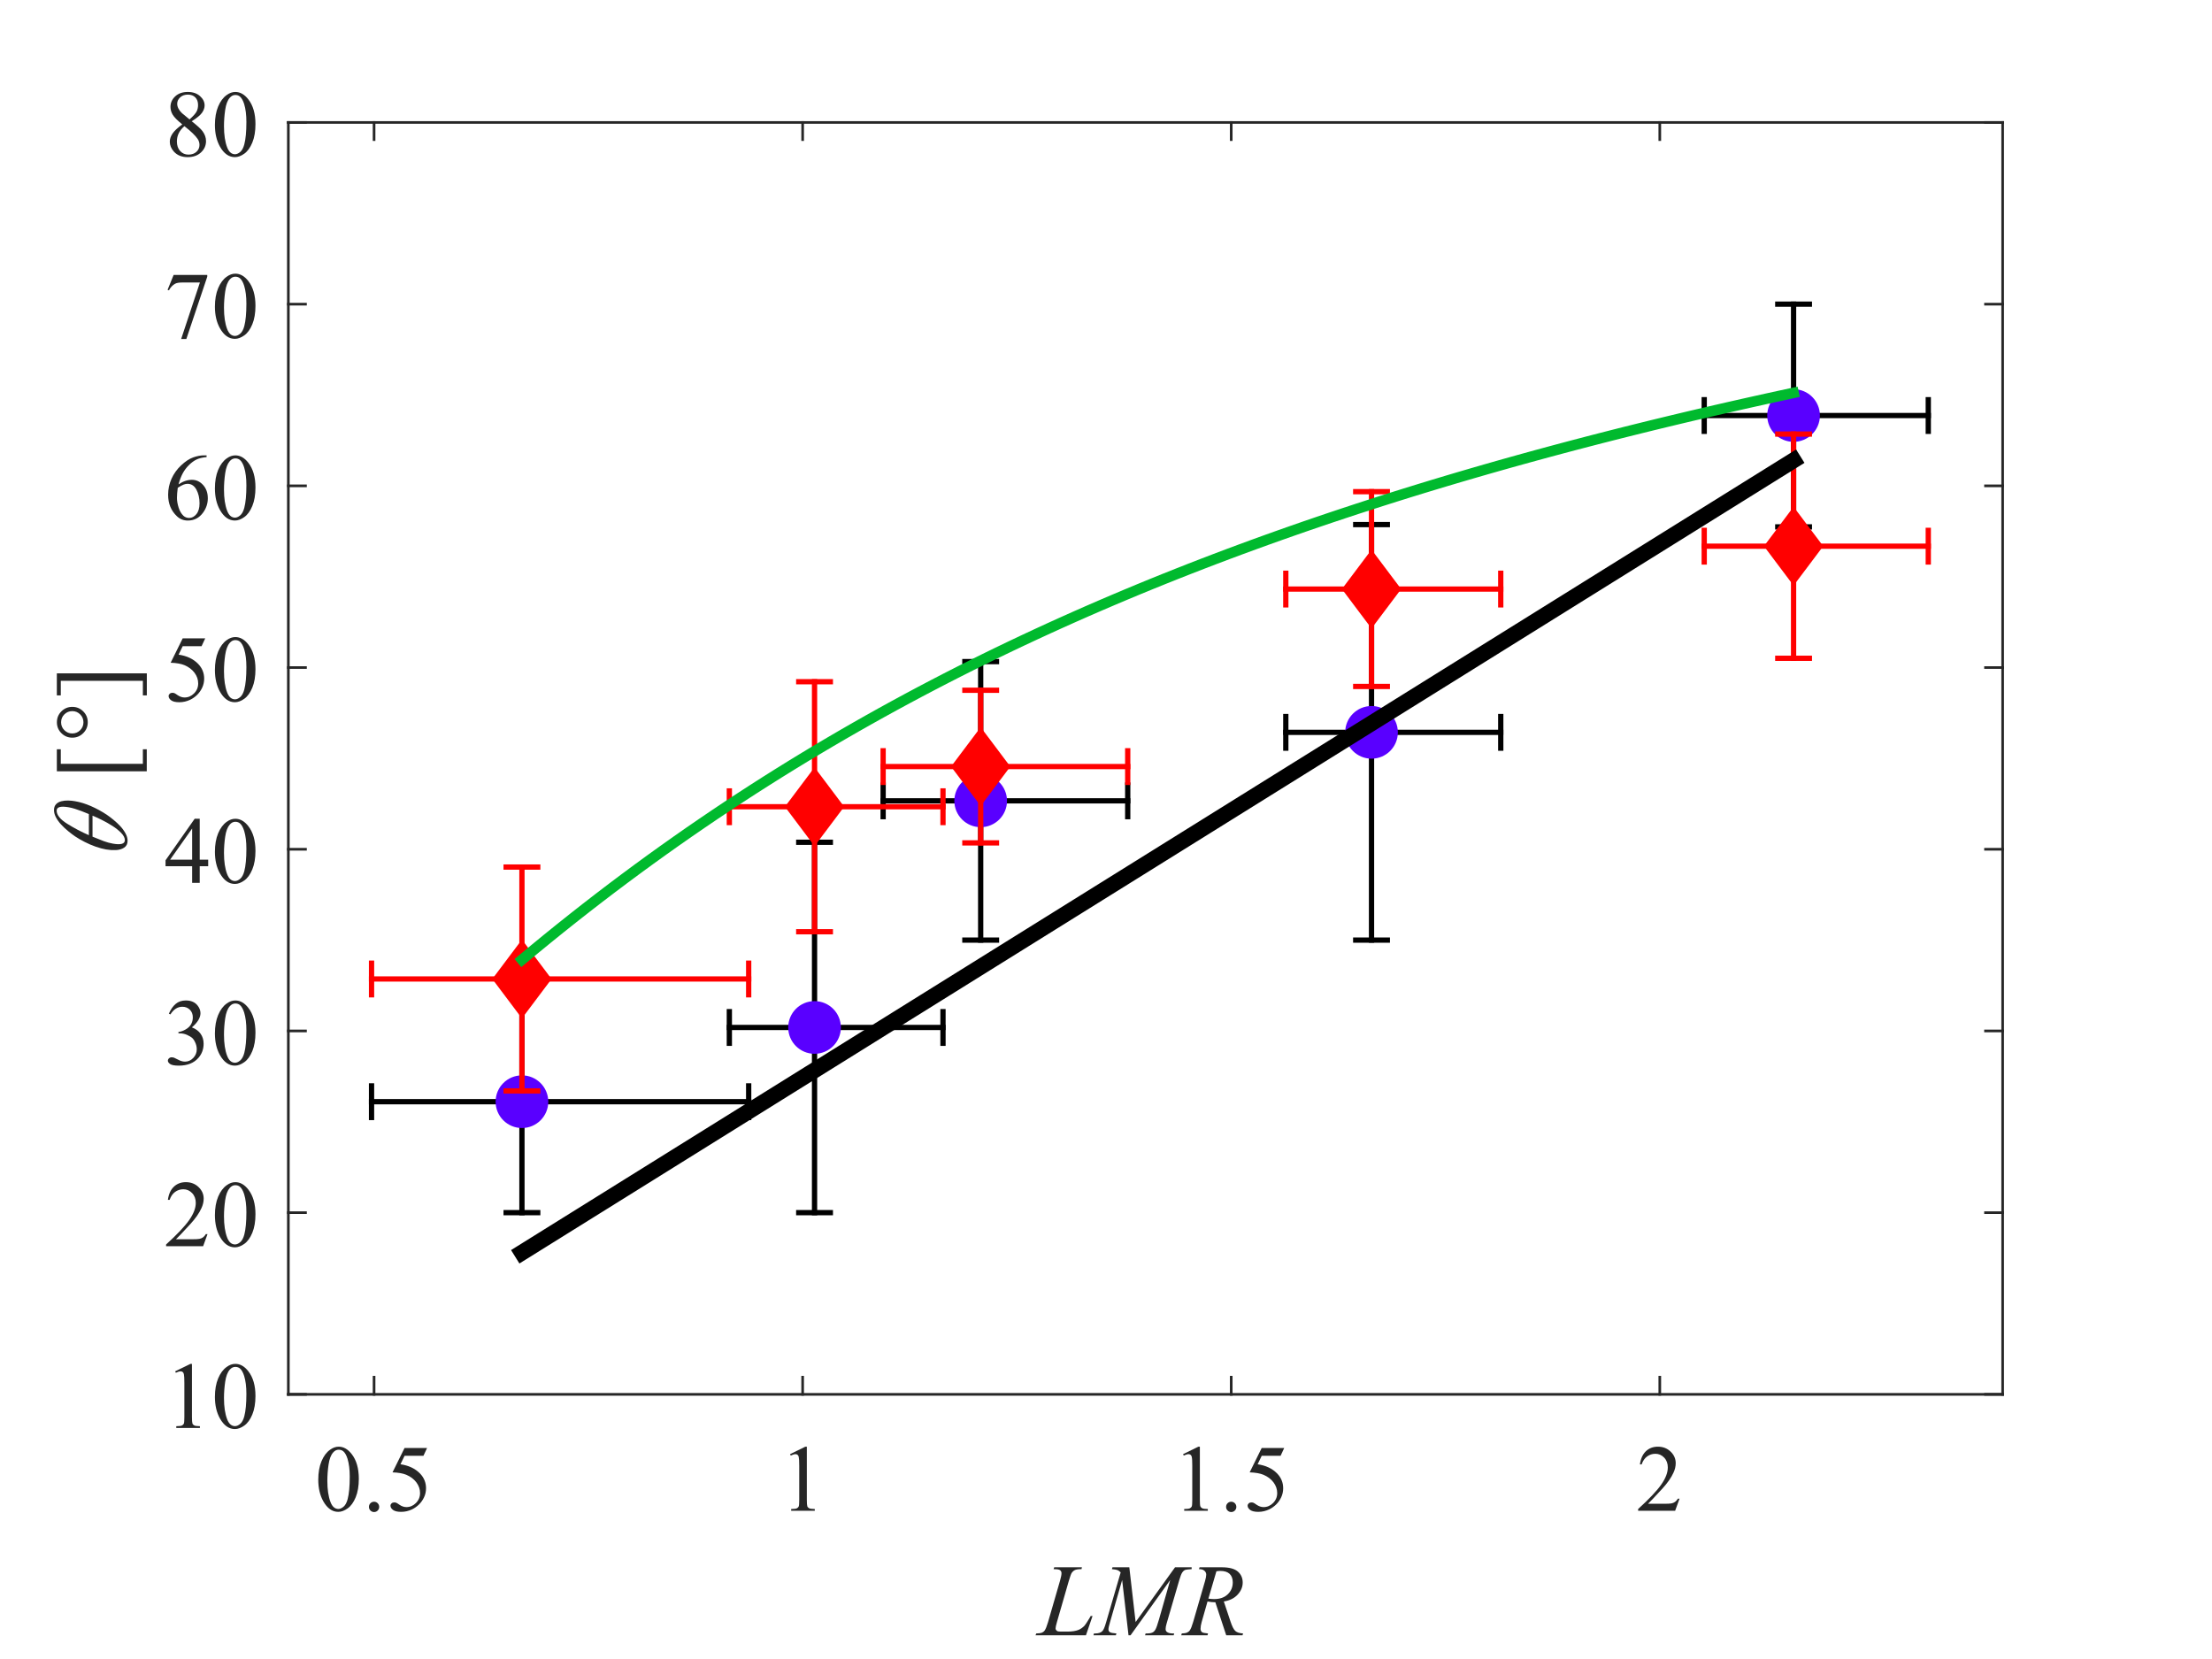 <?xml version="1.0"?>
<!DOCTYPE svg PUBLIC '-//W3C//DTD SVG 1.0//EN'
          'http://www.w3.org/TR/2001/REC-SVG-20010904/DTD/svg10.dtd'>
<svg xmlns:xlink="http://www.w3.org/1999/xlink" style="fill-opacity:1; color-rendering:auto; color-interpolation:auto; text-rendering:auto; stroke:black; stroke-linecap:square; stroke-miterlimit:10; shape-rendering:auto; stroke-opacity:1; fill:black; stroke-dasharray:none; font-weight:normal; stroke-width:1; font-family:'Dialog'; font-style:normal; stroke-linejoin:miter; font-size:12px; stroke-dashoffset:0; image-rendering:auto;" width="560" height="420" xmlns="http://www.w3.org/2000/svg"
><rect width="100%" height="100%" fill="#333333" stroke="none"/><!--Generated by the Batik Graphics2D SVG Generator--><defs id="genericDefs"
  /><g
  ><defs id="defs1"
    ><clipPath clipPathUnits="userSpaceOnUse" id="clipPath1"
      ><path d="M0 0 L560 0 L560 420 L0 420 L0 0 Z"
      /></clipPath
    ></defs
    ><g style="fill:white; stroke:white;"
    ><rect x="0" y="0" width="560" style="clip-path:url(#clipPath1); stroke:none;" height="420"
    /></g
    ><g style="fill:white; text-rendering:optimizeSpeed; color-rendering:optimizeSpeed; image-rendering:optimizeSpeed; shape-rendering:crispEdges; stroke:white; color-interpolation:sRGB;"
    ><rect x="0" width="560" height="420" y="0" style="stroke:none;"
      /><path style="stroke:none;" d="M73 353 L507 353 L507 31 L73 31 Z"
    /></g
    ><g style="fill:rgb(38,38,38); text-rendering:geometricPrecision; image-rendering:optimizeQuality; color-rendering:optimizeQuality; stroke-linejoin:round; stroke:rgb(38,38,38); color-interpolation:linearRGB; stroke-width:0.667;"
    ><line y2="353" style="fill:none;" x1="73" x2="507" y1="353"
      /><line y2="31" style="fill:none;" x1="73" x2="507" y1="31"
      /><line y2="348.66" style="fill:none;" x1="94.7" x2="94.7" y1="353"
      /><line y2="348.66" style="fill:none;" x1="203.2" x2="203.2" y1="353"
      /><line y2="348.66" style="fill:none;" x1="311.7" x2="311.7" y1="353"
      /><line y2="348.66" style="fill:none;" x1="420.2" x2="420.2" y1="353"
      /><line y2="35.34" style="fill:none;" x1="94.7" x2="94.7" y1="31"
      /><line y2="35.34" style="fill:none;" x1="203.2" x2="203.2" y1="31"
      /><line y2="35.34" style="fill:none;" x1="311.7" x2="311.7" y1="31"
      /><line y2="35.34" style="fill:none;" x1="420.2" x2="420.2" y1="31"
    /></g
    ><g transform="translate(94.7,360.467)" style="font-size:24px; fill:rgb(38,38,38); text-rendering:geometricPrecision; image-rendering:optimizeQuality; color-rendering:optimizeQuality; font-family:'Times New Roman'; stroke:rgb(38,38,38); color-interpolation:linearRGB;"
    ><path style="stroke:none;" d="M-14.125 14.141 Q-14.125 11.422 -13.305 9.461 Q-12.484 7.5 -11.125 6.547 Q-10.078 5.781 -8.953 5.781 Q-7.125 5.781 -5.672 7.641 Q-3.859 9.953 -3.859 13.906 Q-3.859 16.672 -4.656 18.602 Q-5.453 20.531 -6.688 21.406 Q-7.922 22.281 -9.062 22.281 Q-11.344 22.281 -12.859 19.594 Q-14.125 17.328 -14.125 14.141 ZM-11.828 14.438 Q-11.828 17.719 -11.031 19.797 Q-10.359 21.547 -9.031 21.547 Q-8.406 21.547 -7.727 20.977 Q-7.047 20.406 -6.688 19.062 Q-6.156 17.047 -6.156 13.391 Q-6.156 10.672 -6.719 8.844 Q-7.141 7.5 -7.797 6.938 Q-8.281 6.547 -8.969 6.547 Q-9.766 6.547 -10.375 7.266 Q-11.219 8.234 -11.523 10.32 Q-11.828 12.406 -11.828 14.438 ZM0 19.719 Q0.547 19.719 0.922 20.102 Q1.297 20.484 1.297 21.031 Q1.297 21.562 0.922 21.945 Q0.547 22.328 0 22.328 Q-0.531 22.328 -0.914 21.945 Q-1.297 21.562 -1.297 21.031 Q-1.297 20.469 -0.914 20.094 Q-0.531 19.719 0 19.719 ZM13.422 6.109 L12.5 8.094 L7.719 8.094 L6.688 10.234 Q9.781 10.688 11.609 12.547 Q13.156 14.141 13.156 16.297 Q13.156 17.547 12.648 18.609 Q12.141 19.672 11.367 20.422 Q10.594 21.172 9.641 21.641 Q8.297 22.281 6.875 22.281 Q5.453 22.281 4.805 21.797 Q4.156 21.312 4.156 20.719 Q4.156 20.391 4.422 20.141 Q4.688 19.891 5.094 19.891 Q5.406 19.891 5.633 19.984 Q5.859 20.078 6.406 20.469 Q7.297 21.078 8.188 21.078 Q9.562 21.078 10.602 20.039 Q11.641 19 11.641 17.516 Q11.641 16.062 10.711 14.82 Q9.781 13.578 8.156 12.891 Q6.875 12.359 4.672 12.281 L7.719 6.109 L13.422 6.109 Z"
    /></g
    ><g transform="translate(203.2,360.467)" style="font-size:24px; fill:rgb(38,38,38); text-rendering:geometricPrecision; image-rendering:optimizeQuality; color-rendering:optimizeQuality; font-family:'Times New Roman'; stroke:rgb(38,38,38); color-interpolation:linearRGB;"
    ><path style="stroke:none;" d="M-3.188 7.672 L0.688 5.781 L1.062 5.781 L1.062 19.203 Q1.062 20.531 1.18 20.859 Q1.297 21.188 1.648 21.367 Q2 21.547 3.078 21.562 L3.078 22 L-2.906 22 L-2.906 21.562 Q-1.781 21.547 -1.453 21.375 Q-1.125 21.203 -0.992 20.914 Q-0.859 20.625 -0.859 19.203 L-0.859 10.625 Q-0.859 8.891 -0.984 8.391 Q-1.062 8.016 -1.281 7.844 Q-1.5 7.672 -1.797 7.672 Q-2.234 7.672 -3.016 8.031 L-3.188 7.672 Z"
    /></g
    ><g transform="translate(311.7,360.467)" style="font-size:24px; fill:rgb(38,38,38); text-rendering:geometricPrecision; image-rendering:optimizeQuality; color-rendering:optimizeQuality; font-family:'Times New Roman'; stroke:rgb(38,38,38); color-interpolation:linearRGB;"
    ><path style="stroke:none;" d="M-12.188 7.672 L-8.312 5.781 L-7.938 5.781 L-7.938 19.203 Q-7.938 20.531 -7.82 20.859 Q-7.703 21.188 -7.352 21.367 Q-7 21.547 -5.922 21.562 L-5.922 22 L-11.906 22 L-11.906 21.562 Q-10.781 21.547 -10.453 21.375 Q-10.125 21.203 -9.992 20.914 Q-9.859 20.625 -9.859 19.203 L-9.859 10.625 Q-9.859 8.891 -9.984 8.391 Q-10.062 8.016 -10.281 7.844 Q-10.5 7.672 -10.797 7.672 Q-11.234 7.672 -12.016 8.031 L-12.188 7.672 ZM0 19.719 Q0.547 19.719 0.922 20.102 Q1.297 20.484 1.297 21.031 Q1.297 21.562 0.922 21.945 Q0.547 22.328 0 22.328 Q-0.531 22.328 -0.914 21.945 Q-1.297 21.562 -1.297 21.031 Q-1.297 20.469 -0.914 20.094 Q-0.531 19.719 0 19.719 ZM13.422 6.109 L12.5 8.094 L7.719 8.094 L6.688 10.234 Q9.781 10.688 11.609 12.547 Q13.156 14.141 13.156 16.297 Q13.156 17.547 12.648 18.609 Q12.141 19.672 11.367 20.422 Q10.594 21.172 9.641 21.641 Q8.297 22.281 6.875 22.281 Q5.453 22.281 4.805 21.797 Q4.156 21.312 4.156 20.719 Q4.156 20.391 4.422 20.141 Q4.688 19.891 5.094 19.891 Q5.406 19.891 5.633 19.984 Q5.859 20.078 6.406 20.469 Q7.297 21.078 8.188 21.078 Q9.562 21.078 10.602 20.039 Q11.641 19 11.641 17.516 Q11.641 16.062 10.711 14.82 Q9.781 13.578 8.156 12.891 Q6.875 12.359 4.672 12.281 L7.719 6.109 L13.422 6.109 Z"
    /></g
    ><g transform="translate(420.2,360.467)" style="font-size:24px; fill:rgb(38,38,38); text-rendering:geometricPrecision; image-rendering:optimizeQuality; color-rendering:optimizeQuality; font-family:'Times New Roman'; stroke:rgb(38,38,38); color-interpolation:linearRGB;"
    ><path style="stroke:none;" d="M5 18.938 L3.891 22 L-5.484 22 L-5.484 21.562 Q-1.344 17.797 0.344 15.406 Q2.031 13.016 2.031 11.031 Q2.031 9.516 1.102 8.547 Q0.172 7.578 -1.109 7.578 Q-2.281 7.578 -3.211 8.258 Q-4.141 8.938 -4.594 10.266 L-5.031 10.266 Q-4.734 8.094 -3.523 6.938 Q-2.312 5.781 -0.484 5.781 Q1.438 5.781 2.734 7.023 Q4.031 8.266 4.031 9.953 Q4.031 11.156 3.469 12.359 Q2.609 14.266 0.656 16.391 Q-2.266 19.578 -2.984 20.234 L1.156 20.234 Q2.422 20.234 2.938 20.141 Q3.453 20.047 3.859 19.758 Q4.266 19.469 4.578 18.938 L5 18.938 Z"
    /></g
    ><g transform="translate(263,414)" style="font-size:26.4px; fill:rgb(38,38,38); text-rendering:geometricPrecision; image-rendering:optimizeQuality; color-rendering:optimizeQuality; font-family:'Times New Roman'; font-style:italic; stroke:rgb(38,38,38); color-interpolation:linearRGB;"
    ><path style="stroke:none;" d="M11.922 0 L-0.844 0 L-0.656 -0.469 Q0.359 -0.5 0.703 -0.641 Q1.234 -0.859 1.484 -1.234 Q1.875 -1.812 2.328 -3.344 L5.359 -13.812 Q5.734 -15.109 5.734 -15.719 Q5.734 -16.203 5.391 -16.469 Q5.047 -16.734 4.078 -16.734 Q3.859 -16.734 3.734 -16.75 L3.891 -17.219 L10.906 -17.219 L10.797 -16.75 Q9.625 -16.75 9.133 -16.516 Q8.641 -16.281 8.297 -15.766 Q8.078 -15.422 7.547 -13.641 L4.578 -3.344 Q4.234 -2.172 4.234 -1.719 Q4.234 -1.406 4.578 -1.125 Q4.781 -0.938 5.547 -0.938 L7.219 -0.938 Q9.031 -0.938 10.094 -1.391 Q10.875 -1.734 11.547 -2.422 Q11.891 -2.812 12.797 -4.312 L13.125 -4.891 L13.594 -4.891 L11.922 0 ZM22.903 -17.219 L24.497 -3.359 L34.481 -17.219 L38.684 -17.219 L38.684 -16.75 Q37.325 -16.656 37.075 -16.562 Q36.653 -16.406 36.309 -15.906 Q35.965 -15.406 35.559 -14 L32.372 -3.078 Q32.09 -2.141 32.09 -1.594 Q32.09 -1.094 32.434 -0.844 Q32.919 -0.469 33.95 -0.469 L34.262 -0.469 L34.137 0 L26.887 0 L27.028 -0.469 L27.372 -0.469 Q28.325 -0.469 28.84 -0.75 Q29.231 -0.953 29.544 -1.516 Q29.856 -2.078 30.419 -4.031 L33.262 -14 L23.215 0 L22.7 0 L21.09 -14 L18.028 -3.359 Q17.622 -2 17.622 -1.531 Q17.622 -1.047 17.965 -0.805 Q18.309 -0.562 19.637 -0.469 L19.497 0 L13.825 0 L13.95 -0.469 L14.293 -0.469 Q15.559 -0.469 16.122 -1.109 Q16.528 -1.562 16.965 -3.078 L20.715 -15.922 Q20.294 -16.359 19.911 -16.508 Q19.528 -16.656 18.497 -16.75 L18.637 -17.219 L22.903 -17.219 ZM47.436 0 L44.686 -8.359 Q43.717 -8.359 42.702 -8.562 L41.217 -3.359 Q40.936 -2.344 40.936 -1.641 Q40.936 -1.109 41.295 -0.797 Q41.577 -0.578 42.827 -0.469 L42.702 0 L36.045 0 L36.186 -0.469 Q37.123 -0.516 37.452 -0.656 Q37.967 -0.875 38.217 -1.25 Q38.623 -1.844 39.061 -3.359 L42.077 -13.75 Q42.373 -14.797 42.373 -15.359 Q42.373 -15.953 41.897 -16.359 Q41.42 -16.766 40.53 -16.75 L40.686 -17.219 L46.295 -17.219 Q49.123 -17.219 50.366 -16.148 Q51.608 -15.078 51.608 -13.344 Q51.608 -11.688 50.334 -10.305 Q49.061 -8.922 46.827 -8.562 L48.514 -3.516 Q49.123 -1.656 49.733 -1.102 Q50.342 -0.547 51.702 -0.469 L51.561 0 L47.436 0 ZM42.92 -9.281 Q43.733 -9.172 44.373 -9.172 Q46.561 -9.172 47.827 -10.383 Q49.092 -11.594 49.092 -13.391 Q49.092 -14.797 48.303 -15.547 Q47.514 -16.297 45.92 -16.297 Q45.514 -16.297 44.952 -16.203 L42.92 -9.281 Z"
    /></g
    ><g style="fill:rgb(38,38,38); text-rendering:geometricPrecision; image-rendering:optimizeQuality; color-rendering:optimizeQuality; stroke-linejoin:round; stroke:rgb(38,38,38); color-interpolation:linearRGB; stroke-width:0.667;"
    ><line y2="31" style="fill:none;" x1="73" x2="73" y1="353"
      /><line y2="31" style="fill:none;" x1="507" x2="507" y1="353"
      /><line y2="353" style="fill:none;" x1="73" x2="77.34" y1="353"
      /><line y2="307" style="fill:none;" x1="73" x2="77.34" y1="307"
      /><line y2="261" style="fill:none;" x1="73" x2="77.34" y1="261"
      /><line y2="215" style="fill:none;" x1="73" x2="77.34" y1="215"
      /><line y2="169" style="fill:none;" x1="73" x2="77.34" y1="169"
      /><line y2="123" style="fill:none;" x1="73" x2="77.34" y1="123"
      /><line y2="77" style="fill:none;" x1="73" x2="77.34" y1="77"
      /><line y2="31" style="fill:none;" x1="73" x2="77.34" y1="31"
      /><line y2="353" style="fill:none;" x1="507" x2="502.66" y1="353"
      /><line y2="307" style="fill:none;" x1="507" x2="502.66" y1="307"
      /><line y2="261" style="fill:none;" x1="507" x2="502.66" y1="261"
      /><line y2="215" style="fill:none;" x1="507" x2="502.66" y1="215"
      /><line y2="169" style="fill:none;" x1="507" x2="502.66" y1="169"
      /><line y2="123" style="fill:none;" x1="507" x2="502.66" y1="123"
      /><line y2="77" style="fill:none;" x1="507" x2="502.66" y1="77"
      /><line y2="31" style="fill:none;" x1="507" x2="502.66" y1="31"
    /></g
    ><g transform="translate(65.533,353)" style="font-size:24px; fill:rgb(38,38,38); text-rendering:geometricPrecision; image-rendering:optimizeQuality; color-rendering:optimizeQuality; font-family:'Times New Roman'; stroke:rgb(38,38,38); color-interpolation:linearRGB;"
    ><path style="stroke:none;" d="M-21.188 -5.828 L-17.312 -7.719 L-16.938 -7.719 L-16.938 5.703 Q-16.938 7.031 -16.82 7.359 Q-16.703 7.688 -16.352 7.867 Q-16 8.047 -14.922 8.062 L-14.922 8.5 L-20.906 8.5 L-20.906 8.062 Q-19.781 8.047 -19.453 7.875 Q-19.125 7.703 -18.992 7.414 Q-18.859 7.125 -18.859 5.703 L-18.859 -2.875 Q-18.859 -4.609 -18.984 -5.109 Q-19.062 -5.484 -19.281 -5.656 Q-19.5 -5.828 -19.797 -5.828 Q-20.234 -5.828 -21.016 -5.469 L-21.188 -5.828 ZM-11.125 0.641 Q-11.125 -2.078 -10.305 -4.039 Q-9.484 -6 -8.125 -6.953 Q-7.078 -7.719 -5.953 -7.719 Q-4.125 -7.719 -2.672 -5.859 Q-0.859 -3.547 -0.859 0.406 Q-0.859 3.172 -1.656 5.102 Q-2.453 7.031 -3.688 7.906 Q-4.922 8.781 -6.062 8.781 Q-8.344 8.781 -9.859 6.094 Q-11.125 3.828 -11.125 0.641 ZM-8.828 0.938 Q-8.828 4.219 -8.031 6.297 Q-7.359 8.047 -6.031 8.047 Q-5.406 8.047 -4.727 7.477 Q-4.047 6.906 -3.688 5.562 Q-3.156 3.547 -3.156 -0.109 Q-3.156 -2.828 -3.719 -4.656 Q-4.141 -6 -4.797 -6.562 Q-5.281 -6.953 -5.969 -6.953 Q-6.766 -6.953 -7.375 -6.234 Q-8.219 -5.266 -8.523 -3.18 Q-8.828 -1.094 -8.828 0.938 Z"
    /></g
    ><g transform="translate(65.533,307)" style="font-size:24px; fill:rgb(38,38,38); text-rendering:geometricPrecision; image-rendering:optimizeQuality; color-rendering:optimizeQuality; font-family:'Times New Roman'; stroke:rgb(38,38,38); color-interpolation:linearRGB;"
    ><path style="stroke:none;" d="M-13 5.438 L-14.109 8.5 L-23.484 8.5 L-23.484 8.062 Q-19.344 4.297 -17.656 1.906 Q-15.969 -0.484 -15.969 -2.469 Q-15.969 -3.984 -16.898 -4.953 Q-17.828 -5.922 -19.109 -5.922 Q-20.281 -5.922 -21.211 -5.242 Q-22.141 -4.562 -22.594 -3.234 L-23.031 -3.234 Q-22.734 -5.406 -21.523 -6.562 Q-20.312 -7.719 -18.484 -7.719 Q-16.562 -7.719 -15.266 -6.477 Q-13.969 -5.234 -13.969 -3.547 Q-13.969 -2.344 -14.531 -1.141 Q-15.391 0.766 -17.344 2.891 Q-20.266 6.078 -20.984 6.734 L-16.844 6.734 Q-15.578 6.734 -15.062 6.641 Q-14.547 6.547 -14.141 6.258 Q-13.734 5.969 -13.422 5.438 L-13 5.438 ZM-11.125 0.641 Q-11.125 -2.078 -10.305 -4.039 Q-9.484 -6 -8.125 -6.953 Q-7.078 -7.719 -5.953 -7.719 Q-4.125 -7.719 -2.672 -5.859 Q-0.859 -3.547 -0.859 0.406 Q-0.859 3.172 -1.656 5.102 Q-2.453 7.031 -3.688 7.906 Q-4.922 8.781 -6.062 8.781 Q-8.344 8.781 -9.859 6.094 Q-11.125 3.828 -11.125 0.641 ZM-8.828 0.938 Q-8.828 4.219 -8.031 6.297 Q-7.359 8.047 -6.031 8.047 Q-5.406 8.047 -4.727 7.477 Q-4.047 6.906 -3.688 5.562 Q-3.156 3.547 -3.156 -0.109 Q-3.156 -2.828 -3.719 -4.656 Q-4.141 -6 -4.797 -6.562 Q-5.281 -6.953 -5.969 -6.953 Q-6.766 -6.953 -7.375 -6.234 Q-8.219 -5.266 -8.523 -3.18 Q-8.828 -1.094 -8.828 0.938 Z"
    /></g
    ><g transform="translate(65.533,261)" style="font-size:24px; fill:rgb(38,38,38); text-rendering:geometricPrecision; image-rendering:optimizeQuality; color-rendering:optimizeQuality; font-family:'Times New Roman'; stroke:rgb(38,38,38); color-interpolation:linearRGB;"
    ><path style="stroke:none;" d="M-22.781 -4.375 Q-22.094 -5.969 -21.062 -6.844 Q-20.031 -7.719 -18.484 -7.719 Q-16.562 -7.719 -15.547 -6.484 Q-14.781 -5.547 -14.781 -4.5 Q-14.781 -2.766 -16.953 -0.906 Q-15.484 -0.344 -14.734 0.727 Q-13.984 1.797 -13.984 3.234 Q-13.984 5.297 -15.297 6.812 Q-17.016 8.781 -20.266 8.781 Q-21.859 8.781 -22.445 8.383 Q-23.031 7.984 -23.031 7.531 Q-23.031 7.188 -22.75 6.93 Q-22.469 6.672 -22.094 6.672 Q-21.797 6.672 -21.484 6.766 Q-21.297 6.828 -20.594 7.195 Q-19.891 7.562 -19.609 7.625 Q-19.188 7.766 -18.688 7.766 Q-17.5 7.766 -16.609 6.836 Q-15.719 5.906 -15.719 4.641 Q-15.719 3.719 -16.141 2.844 Q-16.438 2.188 -16.797 1.844 Q-17.312 1.375 -18.188 0.992 Q-19.062 0.609 -19.984 0.609 L-20.359 0.609 L-20.359 0.266 Q-19.422 0.141 -18.492 -0.406 Q-17.562 -0.953 -17.141 -1.727 Q-16.719 -2.5 -16.719 -3.438 Q-16.719 -4.641 -17.477 -5.383 Q-18.234 -6.125 -19.359 -6.125 Q-21.172 -6.125 -22.391 -4.188 L-22.781 -4.375 ZM-11.125 0.641 Q-11.125 -2.078 -10.305 -4.039 Q-9.484 -6 -8.125 -6.953 Q-7.078 -7.719 -5.953 -7.719 Q-4.125 -7.719 -2.672 -5.859 Q-0.859 -3.547 -0.859 0.406 Q-0.859 3.172 -1.656 5.102 Q-2.453 7.031 -3.688 7.906 Q-4.922 8.781 -6.062 8.781 Q-8.344 8.781 -9.859 6.094 Q-11.125 3.828 -11.125 0.641 ZM-8.828 0.938 Q-8.828 4.219 -8.031 6.297 Q-7.359 8.047 -6.031 8.047 Q-5.406 8.047 -4.727 7.477 Q-4.047 6.906 -3.688 5.562 Q-3.156 3.547 -3.156 -0.109 Q-3.156 -2.828 -3.719 -4.656 Q-4.141 -6 -4.797 -6.562 Q-5.281 -6.953 -5.969 -6.953 Q-6.766 -6.953 -7.375 -6.234 Q-8.219 -5.266 -8.523 -3.18 Q-8.828 -1.094 -8.828 0.938 Z"
    /></g
    ><g transform="translate(65.533,215)" style="font-size:24px; fill:rgb(38,38,38); text-rendering:geometricPrecision; image-rendering:optimizeQuality; color-rendering:optimizeQuality; font-family:'Times New Roman'; stroke:rgb(38,38,38); color-interpolation:linearRGB;"
    ><path style="stroke:none;" d="M-12.828 2.641 L-12.828 4.297 L-14.969 4.297 L-14.969 8.5 L-16.891 8.5 L-16.891 4.297 L-23.625 4.297 L-23.625 2.797 L-16.25 -7.719 L-14.969 -7.719 L-14.969 2.641 L-12.828 2.641 ZM-16.891 2.641 L-16.891 -5.25 L-22.469 2.641 L-16.891 2.641 ZM-11.125 0.641 Q-11.125 -2.078 -10.305 -4.039 Q-9.484 -6 -8.125 -6.953 Q-7.078 -7.719 -5.953 -7.719 Q-4.125 -7.719 -2.672 -5.859 Q-0.859 -3.547 -0.859 0.406 Q-0.859 3.172 -1.656 5.102 Q-2.453 7.031 -3.688 7.906 Q-4.922 8.781 -6.062 8.781 Q-8.344 8.781 -9.859 6.094 Q-11.125 3.828 -11.125 0.641 ZM-8.828 0.938 Q-8.828 4.219 -8.031 6.297 Q-7.359 8.047 -6.031 8.047 Q-5.406 8.047 -4.727 7.477 Q-4.047 6.906 -3.688 5.562 Q-3.156 3.547 -3.156 -0.109 Q-3.156 -2.828 -3.719 -4.656 Q-4.141 -6 -4.797 -6.562 Q-5.281 -6.953 -5.969 -6.953 Q-6.766 -6.953 -7.375 -6.234 Q-8.219 -5.266 -8.523 -3.18 Q-8.828 -1.094 -8.828 0.938 Z"
    /></g
    ><g transform="translate(65.533,169)" style="font-size:24px; fill:rgb(38,38,38); text-rendering:geometricPrecision; image-rendering:optimizeQuality; color-rendering:optimizeQuality; font-family:'Times New Roman'; stroke:rgb(38,38,38); color-interpolation:linearRGB;"
    ><path style="stroke:none;" d="M-13.578 -7.391 L-14.5 -5.406 L-19.281 -5.406 L-20.312 -3.266 Q-17.219 -2.812 -15.391 -0.953 Q-13.844 0.641 -13.844 2.797 Q-13.844 4.047 -14.352 5.109 Q-14.859 6.172 -15.633 6.922 Q-16.406 7.672 -17.359 8.141 Q-18.703 8.781 -20.125 8.781 Q-21.547 8.781 -22.195 8.297 Q-22.844 7.812 -22.844 7.219 Q-22.844 6.891 -22.578 6.641 Q-22.312 6.391 -21.906 6.391 Q-21.594 6.391 -21.367 6.484 Q-21.141 6.578 -20.594 6.969 Q-19.703 7.578 -18.812 7.578 Q-17.438 7.578 -16.398 6.539 Q-15.359 5.5 -15.359 4.016 Q-15.359 2.562 -16.289 1.32 Q-17.219 0.078 -18.844 -0.609 Q-20.125 -1.141 -22.328 -1.219 L-19.281 -7.391 L-13.578 -7.391 ZM-11.125 0.641 Q-11.125 -2.078 -10.305 -4.039 Q-9.484 -6 -8.125 -6.953 Q-7.078 -7.719 -5.953 -7.719 Q-4.125 -7.719 -2.672 -5.859 Q-0.859 -3.547 -0.859 0.406 Q-0.859 3.172 -1.656 5.102 Q-2.453 7.031 -3.688 7.906 Q-4.922 8.781 -6.062 8.781 Q-8.344 8.781 -9.859 6.094 Q-11.125 3.828 -11.125 0.641 ZM-8.828 0.938 Q-8.828 4.219 -8.031 6.297 Q-7.359 8.047 -6.031 8.047 Q-5.406 8.047 -4.727 7.477 Q-4.047 6.906 -3.688 5.562 Q-3.156 3.547 -3.156 -0.109 Q-3.156 -2.828 -3.719 -4.656 Q-4.141 -6 -4.797 -6.562 Q-5.281 -6.953 -5.969 -6.953 Q-6.766 -6.953 -7.375 -6.234 Q-8.219 -5.266 -8.523 -3.18 Q-8.828 -1.094 -8.828 0.938 Z"
    /></g
    ><g transform="translate(65.533,123)" style="font-size:24px; fill:rgb(38,38,38); text-rendering:geometricPrecision; image-rendering:optimizeQuality; color-rendering:optimizeQuality; font-family:'Times New Roman'; stroke:rgb(38,38,38); color-interpolation:linearRGB;"
    ><path style="stroke:none;" d="M-13.234 -7.719 L-13.234 -7.281 Q-14.781 -7.141 -15.766 -6.672 Q-16.75 -6.203 -17.703 -5.258 Q-18.656 -4.312 -19.281 -3.148 Q-19.906 -1.984 -20.328 -0.375 Q-18.641 -1.531 -16.938 -1.531 Q-15.312 -1.531 -14.117 -0.219 Q-12.922 1.094 -12.922 3.156 Q-12.922 5.141 -14.125 6.781 Q-15.578 8.781 -17.969 8.781 Q-19.609 8.781 -20.734 7.703 Q-22.969 5.609 -22.969 2.266 Q-22.969 0.125 -22.109 -1.797 Q-21.25 -3.719 -19.664 -5.203 Q-18.078 -6.688 -16.625 -7.203 Q-15.172 -7.719 -13.922 -7.719 L-13.234 -7.719 ZM-20.531 0.484 Q-20.734 2.062 -20.734 3.031 Q-20.734 4.156 -20.32 5.477 Q-19.906 6.797 -19.094 7.578 Q-18.484 8.125 -17.641 8.125 Q-16.609 8.125 -15.812 7.164 Q-15.016 6.203 -15.016 4.422 Q-15.016 2.422 -15.812 0.953 Q-16.609 -0.516 -18.062 -0.516 Q-18.516 -0.516 -19.023 -0.328 Q-19.531 -0.141 -20.531 0.484 ZM-11.125 0.641 Q-11.125 -2.078 -10.305 -4.039 Q-9.484 -6 -8.125 -6.953 Q-7.078 -7.719 -5.953 -7.719 Q-4.125 -7.719 -2.672 -5.859 Q-0.859 -3.547 -0.859 0.406 Q-0.859 3.172 -1.656 5.102 Q-2.453 7.031 -3.688 7.906 Q-4.922 8.781 -6.062 8.781 Q-8.344 8.781 -9.859 6.094 Q-11.125 3.828 -11.125 0.641 ZM-8.828 0.938 Q-8.828 4.219 -8.031 6.297 Q-7.359 8.047 -6.031 8.047 Q-5.406 8.047 -4.727 7.477 Q-4.047 6.906 -3.688 5.562 Q-3.156 3.547 -3.156 -0.109 Q-3.156 -2.828 -3.719 -4.656 Q-4.141 -6 -4.797 -6.562 Q-5.281 -6.953 -5.969 -6.953 Q-6.766 -6.953 -7.375 -6.234 Q-8.219 -5.266 -8.523 -3.18 Q-8.828 -1.094 -8.828 0.938 Z"
    /></g
    ><g transform="translate(65.533,77)" style="font-size:24px; fill:rgb(38,38,38); text-rendering:geometricPrecision; image-rendering:optimizeQuality; color-rendering:optimizeQuality; font-family:'Times New Roman'; stroke:rgb(38,38,38); color-interpolation:linearRGB;"
    ><path style="stroke:none;" d="M-21.578 -7.391 L-13.062 -7.391 L-13.062 -6.953 L-18.359 8.828 L-19.672 8.828 L-14.922 -5.484 L-19.297 -5.484 Q-20.625 -5.484 -21.188 -5.172 Q-22.172 -4.625 -22.766 -3.5 L-23.109 -3.625 L-21.578 -7.391 ZM-11.125 0.641 Q-11.125 -2.078 -10.305 -4.039 Q-9.484 -6 -8.125 -6.953 Q-7.078 -7.719 -5.953 -7.719 Q-4.125 -7.719 -2.672 -5.859 Q-0.859 -3.547 -0.859 0.406 Q-0.859 3.172 -1.656 5.102 Q-2.453 7.031 -3.688 7.906 Q-4.922 8.781 -6.062 8.781 Q-8.344 8.781 -9.859 6.094 Q-11.125 3.828 -11.125 0.641 ZM-8.828 0.938 Q-8.828 4.219 -8.031 6.297 Q-7.359 8.047 -6.031 8.047 Q-5.406 8.047 -4.727 7.477 Q-4.047 6.906 -3.688 5.562 Q-3.156 3.547 -3.156 -0.109 Q-3.156 -2.828 -3.719 -4.656 Q-4.141 -6 -4.797 -6.562 Q-5.281 -6.953 -5.969 -6.953 Q-6.766 -6.953 -7.375 -6.234 Q-8.219 -5.266 -8.523 -3.18 Q-8.828 -1.094 -8.828 0.938 Z"
    /></g
    ><g transform="translate(65.533,31)" style="font-size:24px; fill:rgb(38,38,38); text-rendering:geometricPrecision; image-rendering:optimizeQuality; color-rendering:optimizeQuality; font-family:'Times New Roman'; stroke:rgb(38,38,38); color-interpolation:linearRGB;"
    ><path style="stroke:none;" d="M-19.391 0.5 Q-21.281 -1.047 -21.828 -1.984 Q-22.375 -2.922 -22.375 -3.938 Q-22.375 -5.484 -21.18 -6.602 Q-19.984 -7.719 -18 -7.719 Q-16.078 -7.719 -14.906 -6.68 Q-13.734 -5.641 -13.734 -4.297 Q-13.734 -3.406 -14.367 -2.484 Q-15 -1.562 -17 -0.297 Q-14.938 1.297 -14.266 2.203 Q-13.375 3.406 -13.375 4.719 Q-13.375 6.406 -14.656 7.594 Q-15.938 8.781 -18.016 8.781 Q-20.266 8.781 -21.531 7.359 Q-22.547 6.219 -22.547 4.875 Q-22.547 3.828 -21.836 2.789 Q-21.125 1.75 -19.391 0.5 ZM-17.547 -0.766 Q-16.141 -2.031 -15.766 -2.758 Q-15.391 -3.484 -15.391 -4.422 Q-15.391 -5.641 -16.086 -6.344 Q-16.781 -7.047 -17.969 -7.047 Q-19.172 -7.047 -19.922 -6.352 Q-20.672 -5.656 -20.672 -4.734 Q-20.672 -4.125 -20.359 -3.516 Q-20.047 -2.906 -19.469 -2.359 L-17.547 -0.766 ZM-18.844 0.938 Q-19.812 1.766 -20.281 2.727 Q-20.75 3.688 -20.75 4.812 Q-20.75 6.328 -19.922 7.234 Q-19.094 8.141 -17.828 8.141 Q-16.562 8.141 -15.797 7.43 Q-15.031 6.719 -15.031 5.703 Q-15.031 4.859 -15.484 4.188 Q-16.312 2.938 -18.844 0.938 ZM-11.125 0.641 Q-11.125 -2.078 -10.305 -4.039 Q-9.484 -6 -8.125 -6.953 Q-7.078 -7.719 -5.953 -7.719 Q-4.125 -7.719 -2.672 -5.859 Q-0.859 -3.547 -0.859 0.406 Q-0.859 3.172 -1.656 5.102 Q-2.453 7.031 -3.688 7.906 Q-4.922 8.781 -6.062 8.781 Q-8.344 8.781 -9.859 6.094 Q-11.125 3.828 -11.125 0.641 ZM-8.828 0.938 Q-8.828 4.219 -8.031 6.297 Q-7.359 8.047 -6.031 8.047 Q-5.406 8.047 -4.727 7.477 Q-4.047 6.906 -3.688 5.562 Q-3.156 3.547 -3.156 -0.109 Q-3.156 -2.828 -3.719 -4.656 Q-4.141 -6 -4.797 -6.562 Q-5.281 -6.953 -5.969 -6.953 Q-6.766 -6.953 -7.375 -6.234 Q-8.219 -5.266 -8.523 -3.18 Q-8.828 -1.094 -8.828 0.938 Z"
    /></g
    ><g transform="translate(32,217) rotate(-90)" style="font-size:26.4px; fill:rgb(38,38,38); text-rendering:geometricPrecision; image-rendering:optimizeQuality; color-rendering:optimizeQuality; font-family:'mwb_cmmi10'; font-style:italic; stroke:rgb(38,38,38); color-interpolation:linearRGB;"
    ><path style="stroke:none;" d="M4.141 0.297 Q2.969 0.297 2.406 -0.57 Q1.844 -1.438 1.789 -2.656 Q1.734 -3.875 1.938 -5.062 L1.938 -5.094 Q2.172 -6.391 2.656 -7.781 Q3.141 -9.172 3.852 -10.562 Q4.562 -11.953 5.297 -13.047 Q5.828 -13.812 6.594 -14.75 Q7.359 -15.688 8.242 -16.508 Q9.125 -17.328 10.07 -17.828 Q11.016 -18.328 11.891 -18.328 L11.906 -18.328 Q12.859 -18.328 13.398 -17.812 Q13.938 -17.297 14.148 -16.484 Q14.359 -15.672 14.336 -14.742 Q14.312 -13.812 14.156 -12.969 Q13.812 -11 12.914 -8.953 Q12.016 -6.906 10.75 -4.984 Q10.266 -4.266 9.469 -3.289 Q8.672 -2.312 7.836 -1.539 Q7 -0.766 6.031 -0.234 Q5.062 0.297 4.172 0.297 L4.141 0.297 ZM4.297 -0.391 Q5.172 -0.391 6.125 -1.312 Q7.078 -2.234 7.914 -3.547 Q8.75 -4.859 9.438 -6.242 Q10.125 -7.625 10.5 -8.578 L5.188 -8.578 Q4.5 -6.938 4.062 -5.758 Q3.625 -4.578 3.422 -3.422 Q2.891 -0.391 4.297 -0.391 ZM5.562 -9.5 L10.906 -9.5 Q11.375 -10.641 11.672 -11.406 Q11.969 -12.172 12.234 -13.023 Q12.5 -13.875 12.625 -14.609 Q13.156 -17.656 11.781 -17.656 Q10.125 -17.656 8.461 -15 Q6.797 -12.344 5.562 -9.5 Z"
    /></g
    ><g transform="translate(32,204) rotate(-90)" style="font-size:26.4px; fill:rgb(38,38,38); text-rendering:geometricPrecision; image-rendering:optimizeQuality; color-rendering:optimizeQuality; font-family:'Times New Roman'; stroke:rgb(38,38,38); color-interpolation:linearRGB;"
    ><path style="stroke:none;" d="M14.312 5.156 L8.734 5.156 L8.734 -17.609 L14.312 -17.609 L14.312 -16.609 L10.625 -16.609 L10.625 4.172 L14.312 4.172 L14.312 5.156 Z"
    /></g
    ><g transform="translate(32,188) rotate(-90)" style="font-size:26.4px; fill:rgb(38,38,38); text-rendering:geometricPrecision; image-rendering:optimizeQuality; color-rendering:optimizeQuality; font-family:serif; stroke:rgb(38,38,38); color-interpolation:linearRGB;"
    ><path style="stroke:none;" d="M5.141 -17.594 Q6.781 -17.594 7.914 -16.453 Q9.047 -15.312 9.047 -13.688 Q9.047 -12.078 7.906 -10.93 Q6.766 -9.781 5.141 -9.781 Q3.531 -9.781 2.391 -10.93 Q1.25 -12.078 1.25 -13.688 Q1.25 -15.312 2.383 -16.453 Q3.516 -17.594 5.141 -17.594 ZM5.141 -16.531 Q3.969 -16.531 3.141 -15.703 Q2.312 -14.875 2.312 -13.703 Q2.312 -12.531 3.141 -11.703 Q3.969 -10.875 5.141 -10.875 Q6.312 -10.875 7.141 -11.703 Q7.969 -12.531 7.969 -13.703 Q7.969 -14.875 7.148 -15.703 Q6.328 -16.531 5.141 -16.531 Z"
    /></g
    ><g transform="translate(32,177) rotate(-90)" style="font-size:26.4px; fill:rgb(38,38,38); text-rendering:geometricPrecision; image-rendering:optimizeQuality; color-rendering:optimizeQuality; font-family:'Times New Roman'; stroke:rgb(38,38,38); color-interpolation:linearRGB;"
    ><path style="stroke:none;" d="M0.953 -17.609 L6.531 -17.609 L6.531 5.172 L0.953 5.172 L0.953 4.172 L4.641 4.172 L4.641 -16.609 L0.953 -16.609 L0.953 -17.609 Z"
    /></g
    ><g style="stroke-linecap:butt; text-rendering:geometricPrecision; color-rendering:optimizeQuality; image-rendering:optimizeQuality; stroke-linejoin:round; color-interpolation:linearRGB; stroke-width:1.333;"
    ><line y2="278.909" style="fill:none;" x1="132.136" x2="94.061" y1="278.909"
      /><line y2="260.116" style="fill:none;" x1="206.213" x2="184.644" y1="260.116"
      /><line y2="202.747" style="fill:none;" x1="248.273" x2="223.58" y1="202.747"
      /><line y2="185.403" style="fill:none;" x1="347.221" x2="325.52" y1="185.403"
      /><line y2="105.194" style="fill:none;" x1="454.07" x2="431.45" y1="105.194"
      /><line y2="278.909" style="fill:none;" x1="132.136" x2="189.538" y1="278.909"
      /><line y2="260.116" style="fill:none;" x1="206.213" x2="238.731" y1="260.116"
      /><line y2="202.747" style="fill:none;" x1="248.273" x2="285.499" y1="202.747"
      /><line y2="185.403" style="fill:none;" x1="347.221" x2="379.937" y1="185.403"
      /><line y2="105.194" style="fill:none;" x1="454.07" x2="488.172" y1="105.194"
      /><line y2="307" style="fill:none;" x1="132.136" x2="132.136" y1="278.909"
      /><line y2="307" style="fill:none;" x1="206.213" x2="206.213" y1="260.116"
      /><line y2="238" style="fill:none;" x1="248.273" x2="248.273" y1="202.747"
      /><line y2="238" style="fill:none;" x1="347.221" x2="347.221" y1="185.403"
      /><line y2="133.389" style="fill:none;" x1="454.07" x2="454.07" y1="105.194"
      /><line y2="250.819" style="fill:none;" x1="132.136" x2="132.136" y1="278.909"
      /><line y2="213.232" style="fill:none;" x1="206.213" x2="206.213" y1="260.116"
      /><line y2="167.493" style="fill:none;" x1="248.273" x2="248.273" y1="202.747"
      /><line y2="132.806" style="fill:none;" x1="347.221" x2="347.221" y1="185.403"
      /><line y2="77" style="fill:none;" x1="454.07" x2="454.07" y1="105.194"
    /></g
    ><g transform="translate(132.136,278.909)" style="fill:rgb(89,0,255); text-rendering:geometricPrecision; color-rendering:optimizeQuality; image-rendering:optimizeQuality; color-interpolation:linearRGB; stroke:rgb(89,0,255);"
    ><circle r="6.667" style="stroke:none;" cx="0" cy="0"
      /><circle r="6.667" style="stroke:none;" cx="0" transform="translate(74.077,-18.793)" cy="0"
      /><circle r="6.667" style="stroke:none;" cx="0" transform="translate(116.136,-76.163)" cy="0"
      /><circle r="6.667" style="stroke:none;" cx="0" transform="translate(215.084,-93.506)" cy="0"
      /><circle r="6.667" style="stroke:none;" cx="0" transform="translate(321.934,-173.715)" cy="0"
      /><path d="M-4 0 L4 0" style="fill:black; stroke:none;" transform="translate(0,28.09)"
    /></g
    ><g transform="translate(132.136,307)" style="stroke-linecap:butt; text-rendering:geometricPrecision; color-rendering:optimizeQuality; image-rendering:optimizeQuality; color-interpolation:linearRGB; stroke-width:1.333;"
    ><path style="fill:none;" d="M-4 0 L4 0"
    /></g
    ><g style="text-rendering:geometricPrecision; color-rendering:optimizeQuality; color-interpolation:linearRGB; image-rendering:optimizeQuality;" transform="translate(206.213,307)"
    ><path style="stroke:none;" d="M-4 0 L4 0"
    /></g
    ><g transform="translate(206.213,307)" style="stroke-linecap:butt; text-rendering:geometricPrecision; color-rendering:optimizeQuality; image-rendering:optimizeQuality; color-interpolation:linearRGB; stroke-width:1.333;"
    ><path style="fill:none;" d="M-4 0 L4 0"
    /></g
    ><g style="text-rendering:geometricPrecision; color-rendering:optimizeQuality; color-interpolation:linearRGB; image-rendering:optimizeQuality;" transform="translate(248.273,238)"
    ><path style="stroke:none;" d="M-4 0 L4 0"
    /></g
    ><g transform="translate(248.273,238)" style="stroke-linecap:butt; text-rendering:geometricPrecision; color-rendering:optimizeQuality; image-rendering:optimizeQuality; color-interpolation:linearRGB; stroke-width:1.333;"
    ><path style="fill:none;" d="M-4 0 L4 0"
    /></g
    ><g style="text-rendering:geometricPrecision; color-rendering:optimizeQuality; color-interpolation:linearRGB; image-rendering:optimizeQuality;" transform="translate(347.221,238)"
    ><path style="stroke:none;" d="M-4 0 L4 0"
    /></g
    ><g transform="translate(347.221,238)" style="stroke-linecap:butt; text-rendering:geometricPrecision; color-rendering:optimizeQuality; image-rendering:optimizeQuality; color-interpolation:linearRGB; stroke-width:1.333;"
    ><path style="fill:none;" d="M-4 0 L4 0"
    /></g
    ><g style="text-rendering:geometricPrecision; color-rendering:optimizeQuality; color-interpolation:linearRGB; image-rendering:optimizeQuality;" transform="translate(454.07,133.389)"
    ><path style="stroke:none;" d="M-4 0 L4 0"
    /></g
    ><g transform="translate(454.07,133.389)" style="stroke-linecap:butt; text-rendering:geometricPrecision; color-rendering:optimizeQuality; image-rendering:optimizeQuality; color-interpolation:linearRGB; stroke-width:1.333;"
    ><path style="fill:none;" d="M-4 0 L4 0"
    /></g
    ><g style="text-rendering:geometricPrecision; color-rendering:optimizeQuality; color-interpolation:linearRGB; image-rendering:optimizeQuality;" transform="translate(132.136,250.819)"
    ><path style="stroke:none;" d="M-4 0 L4 0"
    /></g
    ><g transform="translate(132.136,250.819)" style="stroke-linecap:butt; text-rendering:geometricPrecision; color-rendering:optimizeQuality; image-rendering:optimizeQuality; color-interpolation:linearRGB; stroke-width:1.333;"
    ><path style="fill:none;" d="M-4 0 L4 0"
    /></g
    ><g style="text-rendering:geometricPrecision; color-rendering:optimizeQuality; color-interpolation:linearRGB; image-rendering:optimizeQuality;" transform="translate(206.213,213.232)"
    ><path style="stroke:none;" d="M-4 0 L4 0"
    /></g
    ><g transform="translate(206.213,213.232)" style="stroke-linecap:butt; text-rendering:geometricPrecision; color-rendering:optimizeQuality; image-rendering:optimizeQuality; color-interpolation:linearRGB; stroke-width:1.333;"
    ><path style="fill:none;" d="M-4 0 L4 0"
    /></g
    ><g style="text-rendering:geometricPrecision; color-rendering:optimizeQuality; color-interpolation:linearRGB; image-rendering:optimizeQuality;" transform="translate(248.273,167.493)"
    ><path style="stroke:none;" d="M-4 0 L4 0"
    /></g
    ><g transform="translate(248.273,167.493)" style="stroke-linecap:butt; text-rendering:geometricPrecision; color-rendering:optimizeQuality; image-rendering:optimizeQuality; color-interpolation:linearRGB; stroke-width:1.333;"
    ><path style="fill:none;" d="M-4 0 L4 0"
    /></g
    ><g style="text-rendering:geometricPrecision; color-rendering:optimizeQuality; color-interpolation:linearRGB; image-rendering:optimizeQuality;" transform="translate(347.221,132.806)"
    ><path style="stroke:none;" d="M-4 0 L4 0"
    /></g
    ><g transform="translate(347.221,132.806)" style="stroke-linecap:butt; text-rendering:geometricPrecision; color-rendering:optimizeQuality; image-rendering:optimizeQuality; color-interpolation:linearRGB; stroke-width:1.333;"
    ><path style="fill:none;" d="M-4 0 L4 0"
    /></g
    ><g style="text-rendering:geometricPrecision; color-rendering:optimizeQuality; color-interpolation:linearRGB; image-rendering:optimizeQuality;" transform="translate(454.07,77)"
    ><path style="stroke:none;" d="M-4 0 L4 0"
    /></g
    ><g transform="translate(454.07,77)" style="stroke-linecap:butt; text-rendering:geometricPrecision; color-rendering:optimizeQuality; image-rendering:optimizeQuality; color-interpolation:linearRGB; stroke-width:1.333;"
    ><path style="fill:none;" d="M-4 0 L4 0"
    /></g
    ><g style="text-rendering:geometricPrecision; color-rendering:optimizeQuality; color-interpolation:linearRGB; image-rendering:optimizeQuality;" transform="translate(94.061,278.909)"
    ><path style="stroke:none;" d="M0 -4 L0 4"
    /></g
    ><g transform="translate(94.061,278.909)" style="stroke-linecap:butt; text-rendering:geometricPrecision; color-rendering:optimizeQuality; image-rendering:optimizeQuality; color-interpolation:linearRGB; stroke-width:1.333;"
    ><path style="fill:none;" d="M0 -4 L0 4"
    /></g
    ><g style="text-rendering:geometricPrecision; color-rendering:optimizeQuality; color-interpolation:linearRGB; image-rendering:optimizeQuality;" transform="translate(184.644,260.116)"
    ><path style="stroke:none;" d="M0 -4 L0 4"
    /></g
    ><g transform="translate(184.644,260.116)" style="stroke-linecap:butt; text-rendering:geometricPrecision; color-rendering:optimizeQuality; image-rendering:optimizeQuality; color-interpolation:linearRGB; stroke-width:1.333;"
    ><path style="fill:none;" d="M0 -4 L0 4"
    /></g
    ><g style="text-rendering:geometricPrecision; color-rendering:optimizeQuality; color-interpolation:linearRGB; image-rendering:optimizeQuality;" transform="translate(223.58,202.747)"
    ><path style="stroke:none;" d="M0 -4 L0 4"
    /></g
    ><g transform="translate(223.58,202.747)" style="stroke-linecap:butt; text-rendering:geometricPrecision; color-rendering:optimizeQuality; image-rendering:optimizeQuality; color-interpolation:linearRGB; stroke-width:1.333;"
    ><path style="fill:none;" d="M0 -4 L0 4"
    /></g
    ><g style="text-rendering:geometricPrecision; color-rendering:optimizeQuality; color-interpolation:linearRGB; image-rendering:optimizeQuality;" transform="translate(325.52,185.403)"
    ><path style="stroke:none;" d="M0 -4 L0 4"
    /></g
    ><g transform="translate(325.52,185.403)" style="stroke-linecap:butt; text-rendering:geometricPrecision; color-rendering:optimizeQuality; image-rendering:optimizeQuality; color-interpolation:linearRGB; stroke-width:1.333;"
    ><path style="fill:none;" d="M0 -4 L0 4"
    /></g
    ><g style="text-rendering:geometricPrecision; color-rendering:optimizeQuality; color-interpolation:linearRGB; image-rendering:optimizeQuality;" transform="translate(431.45,105.194)"
    ><path style="stroke:none;" d="M0 -4 L0 4"
    /></g
    ><g transform="translate(431.45,105.194)" style="stroke-linecap:butt; text-rendering:geometricPrecision; color-rendering:optimizeQuality; image-rendering:optimizeQuality; color-interpolation:linearRGB; stroke-width:1.333;"
    ><path style="fill:none;" d="M0 -4 L0 4"
    /></g
    ><g style="text-rendering:geometricPrecision; color-rendering:optimizeQuality; color-interpolation:linearRGB; image-rendering:optimizeQuality;" transform="translate(189.538,278.909)"
    ><path style="stroke:none;" d="M0 -4 L0 4"
    /></g
    ><g transform="translate(189.538,278.909)" style="stroke-linecap:butt; text-rendering:geometricPrecision; color-rendering:optimizeQuality; image-rendering:optimizeQuality; color-interpolation:linearRGB; stroke-width:1.333;"
    ><path style="fill:none;" d="M0 -4 L0 4"
    /></g
    ><g style="text-rendering:geometricPrecision; color-rendering:optimizeQuality; color-interpolation:linearRGB; image-rendering:optimizeQuality;" transform="translate(238.731,260.116)"
    ><path style="stroke:none;" d="M0 -4 L0 4"
    /></g
    ><g transform="translate(238.731,260.116)" style="stroke-linecap:butt; text-rendering:geometricPrecision; color-rendering:optimizeQuality; image-rendering:optimizeQuality; color-interpolation:linearRGB; stroke-width:1.333;"
    ><path style="fill:none;" d="M0 -4 L0 4"
    /></g
    ><g style="text-rendering:geometricPrecision; color-rendering:optimizeQuality; color-interpolation:linearRGB; image-rendering:optimizeQuality;" transform="translate(285.499,202.747)"
    ><path style="stroke:none;" d="M0 -4 L0 4"
    /></g
    ><g transform="translate(285.499,202.747)" style="stroke-linecap:butt; text-rendering:geometricPrecision; color-rendering:optimizeQuality; image-rendering:optimizeQuality; color-interpolation:linearRGB; stroke-width:1.333;"
    ><path style="fill:none;" d="M0 -4 L0 4"
    /></g
    ><g style="text-rendering:geometricPrecision; color-rendering:optimizeQuality; color-interpolation:linearRGB; image-rendering:optimizeQuality;" transform="translate(379.937,185.403)"
    ><path style="stroke:none;" d="M0 -4 L0 4"
    /></g
    ><g transform="translate(379.937,185.403)" style="stroke-linecap:butt; text-rendering:geometricPrecision; color-rendering:optimizeQuality; image-rendering:optimizeQuality; color-interpolation:linearRGB; stroke-width:1.333;"
    ><path style="fill:none;" d="M0 -4 L0 4"
    /></g
    ><g style="text-rendering:geometricPrecision; color-rendering:optimizeQuality; color-interpolation:linearRGB; image-rendering:optimizeQuality;" transform="translate(488.172,105.194)"
    ><path style="stroke:none;" d="M0 -4 L0 4"
    /></g
    ><g transform="translate(488.172,105.194)" style="stroke-linecap:butt; text-rendering:geometricPrecision; color-rendering:optimizeQuality; image-rendering:optimizeQuality; color-interpolation:linearRGB; stroke-width:1.333;"
    ><path style="fill:none;" d="M0 -4 L0 4"
      /><line transform="translate(-488.172,-105.194)" x1="132.136" x2="94.061" y1="247.844" style="fill:none; stroke-linejoin:round; stroke:red;" y2="247.844"
      /><line transform="translate(-488.172,-105.194)" x1="206.213" x2="184.644" y1="204.236" style="fill:none; stroke-linejoin:round; stroke:red;" y2="204.236"
      /><line transform="translate(-488.172,-105.194)" x1="248.273" x2="223.58" y1="194.07" style="fill:none; stroke-linejoin:round; stroke:red;" y2="194.07"
      /><line transform="translate(-488.172,-105.194)" x1="347.221" x2="325.52" y1="149.128" style="fill:none; stroke-linejoin:round; stroke:red;" y2="149.128"
      /><line transform="translate(-488.172,-105.194)" x1="454.07" x2="431.45" y1="138.272" style="fill:none; stroke-linejoin:round; stroke:red;" y2="138.272"
      /><line transform="translate(-488.172,-105.194)" x1="132.136" x2="189.538" y1="247.844" style="fill:none; stroke-linejoin:round; stroke:red;" y2="247.844"
      /><line transform="translate(-488.172,-105.194)" x1="206.213" x2="238.731" y1="204.236" style="fill:none; stroke-linejoin:round; stroke:red;" y2="204.236"
      /><line transform="translate(-488.172,-105.194)" x1="248.273" x2="285.499" y1="194.07" style="fill:none; stroke-linejoin:round; stroke:red;" y2="194.07"
      /><line transform="translate(-488.172,-105.194)" x1="347.221" x2="379.937" y1="149.128" style="fill:none; stroke-linejoin:round; stroke:red;" y2="149.128"
      /><line transform="translate(-488.172,-105.194)" x1="454.07" x2="488.172" y1="138.272" style="fill:none; stroke-linejoin:round; stroke:red;" y2="138.272"
      /><line transform="translate(-488.172,-105.194)" x1="132.136" x2="132.136" y1="247.844" style="fill:none; stroke-linejoin:round; stroke:red;" y2="276.18"
      /><line transform="translate(-488.172,-105.194)" x1="206.213" x2="206.213" y1="204.236" style="fill:none; stroke-linejoin:round; stroke:red;" y2="235.884"
      /><line transform="translate(-488.172,-105.194)" x1="248.273" x2="248.273" y1="194.07" style="fill:none; stroke-linejoin:round; stroke:red;" y2="213.39"
      /><line transform="translate(-488.172,-105.194)" x1="347.221" x2="347.221" y1="149.128" style="fill:none; stroke-linejoin:round; stroke:red;" y2="173.784"
      /><line transform="translate(-488.172,-105.194)" x1="454.07" x2="454.07" y1="138.272" style="fill:none; stroke-linejoin:round; stroke:red;" y2="166.654"
      /><line transform="translate(-488.172,-105.194)" x1="132.136" x2="132.136" y1="247.844" style="fill:none; stroke-linejoin:round; stroke:red;" y2="219.508"
      /><line transform="translate(-488.172,-105.194)" x1="206.213" x2="206.213" y1="204.236" style="fill:none; stroke-linejoin:round; stroke:red;" y2="172.588"
      /><line transform="translate(-488.172,-105.194)" x1="248.273" x2="248.273" y1="194.07" style="fill:none; stroke-linejoin:round; stroke:red;" y2="174.75"
      /><line transform="translate(-488.172,-105.194)" x1="347.221" x2="347.221" y1="149.128" style="fill:none; stroke-linejoin:round; stroke:red;" y2="124.472"
      /><line transform="translate(-488.172,-105.194)" x1="454.07" x2="454.07" y1="138.272" style="fill:none; stroke-linejoin:round; stroke:red;" y2="109.89"
    /></g
    ><g transform="translate(132.136,247.844)" style="fill:red; text-rendering:geometricPrecision; color-rendering:optimizeQuality; image-rendering:optimizeQuality; color-interpolation:linearRGB; stroke:red;"
    ><path style="stroke:none;" d="M-6.667 0 L0 8.867 L6.667 0 L0 -8.867 Z"
    /></g
    ><g transform="translate(132.136,247.844)" style="stroke-linecap:butt; fill:red; text-rendering:geometricPrecision; color-rendering:optimizeQuality; image-rendering:optimizeQuality; stroke:red; color-interpolation:linearRGB; stroke-width:1.333;"
    ><path style="fill:none;" d="M-6.667 0 L0 8.867 L6.667 0 L0 -8.867 Z"
    /></g
    ><g transform="translate(206.213,204.236)" style="fill:red; text-rendering:geometricPrecision; color-rendering:optimizeQuality; image-rendering:optimizeQuality; color-interpolation:linearRGB; stroke:red;"
    ><path style="stroke:none;" d="M-6.667 0 L0 8.867 L6.667 0 L0 -8.867 Z"
    /></g
    ><g transform="translate(206.213,204.236)" style="stroke-linecap:butt; fill:red; text-rendering:geometricPrecision; color-rendering:optimizeQuality; image-rendering:optimizeQuality; stroke:red; color-interpolation:linearRGB; stroke-width:1.333;"
    ><path style="fill:none;" d="M-6.667 0 L0 8.867 L6.667 0 L0 -8.867 Z"
    /></g
    ><g transform="translate(248.273,194.07)" style="fill:red; text-rendering:geometricPrecision; color-rendering:optimizeQuality; image-rendering:optimizeQuality; color-interpolation:linearRGB; stroke:red;"
    ><path style="stroke:none;" d="M-6.667 0 L0 8.867 L6.667 0 L0 -8.867 Z"
    /></g
    ><g transform="translate(248.273,194.07)" style="stroke-linecap:butt; fill:red; text-rendering:geometricPrecision; color-rendering:optimizeQuality; image-rendering:optimizeQuality; stroke:red; color-interpolation:linearRGB; stroke-width:1.333;"
    ><path style="fill:none;" d="M-6.667 0 L0 8.867 L6.667 0 L0 -8.867 Z"
    /></g
    ><g transform="translate(347.221,149.128)" style="fill:red; text-rendering:geometricPrecision; color-rendering:optimizeQuality; image-rendering:optimizeQuality; color-interpolation:linearRGB; stroke:red;"
    ><path style="stroke:none;" d="M-6.667 0 L0 8.867 L6.667 0 L0 -8.867 Z"
    /></g
    ><g transform="translate(347.221,149.128)" style="stroke-linecap:butt; fill:red; text-rendering:geometricPrecision; color-rendering:optimizeQuality; image-rendering:optimizeQuality; stroke:red; color-interpolation:linearRGB; stroke-width:1.333;"
    ><path style="fill:none;" d="M-6.667 0 L0 8.867 L6.667 0 L0 -8.867 Z"
    /></g
    ><g transform="translate(454.07,138.272)" style="fill:red; text-rendering:geometricPrecision; color-rendering:optimizeQuality; image-rendering:optimizeQuality; color-interpolation:linearRGB; stroke:red;"
    ><path style="stroke:none;" d="M-6.667 0 L0 8.867 L6.667 0 L0 -8.867 Z"
    /></g
    ><g transform="translate(454.07,138.272)" style="stroke-linecap:butt; fill:red; text-rendering:geometricPrecision; color-rendering:optimizeQuality; image-rendering:optimizeQuality; stroke:red; color-interpolation:linearRGB; stroke-width:1.333;"
    ><path style="fill:none;" d="M-6.667 0 L0 8.867 L6.667 0 L0 -8.867 Z"
    /></g
    ><g transform="translate(132.136,276.18)" style="fill:red; text-rendering:geometricPrecision; color-rendering:optimizeQuality; image-rendering:optimizeQuality; color-interpolation:linearRGB; stroke:red;"
    ><path style="stroke:none;" d="M-4 0 L4 0"
    /></g
    ><g transform="translate(132.136,276.18)" style="stroke-linecap:butt; fill:red; text-rendering:geometricPrecision; color-rendering:optimizeQuality; image-rendering:optimizeQuality; stroke:red; color-interpolation:linearRGB; stroke-width:1.333;"
    ><path style="fill:none;" d="M-4 0 L4 0"
    /></g
    ><g transform="translate(206.213,235.884)" style="fill:red; text-rendering:geometricPrecision; color-rendering:optimizeQuality; image-rendering:optimizeQuality; color-interpolation:linearRGB; stroke:red;"
    ><path style="stroke:none;" d="M-4 0 L4 0"
    /></g
    ><g transform="translate(206.213,235.884)" style="stroke-linecap:butt; fill:red; text-rendering:geometricPrecision; color-rendering:optimizeQuality; image-rendering:optimizeQuality; stroke:red; color-interpolation:linearRGB; stroke-width:1.333;"
    ><path style="fill:none;" d="M-4 0 L4 0"
    /></g
    ><g transform="translate(248.273,213.39)" style="fill:red; text-rendering:geometricPrecision; color-rendering:optimizeQuality; image-rendering:optimizeQuality; color-interpolation:linearRGB; stroke:red;"
    ><path style="stroke:none;" d="M-4 0 L4 0"
    /></g
    ><g transform="translate(248.273,213.39)" style="stroke-linecap:butt; fill:red; text-rendering:geometricPrecision; color-rendering:optimizeQuality; image-rendering:optimizeQuality; stroke:red; color-interpolation:linearRGB; stroke-width:1.333;"
    ><path style="fill:none;" d="M-4 0 L4 0"
    /></g
    ><g transform="translate(347.221,173.784)" style="fill:red; text-rendering:geometricPrecision; color-rendering:optimizeQuality; image-rendering:optimizeQuality; color-interpolation:linearRGB; stroke:red;"
    ><path style="stroke:none;" d="M-4 0 L4 0"
    /></g
    ><g transform="translate(347.221,173.784)" style="stroke-linecap:butt; fill:red; text-rendering:geometricPrecision; color-rendering:optimizeQuality; image-rendering:optimizeQuality; stroke:red; color-interpolation:linearRGB; stroke-width:1.333;"
    ><path style="fill:none;" d="M-4 0 L4 0"
    /></g
    ><g transform="translate(454.07,166.654)" style="fill:red; text-rendering:geometricPrecision; color-rendering:optimizeQuality; image-rendering:optimizeQuality; color-interpolation:linearRGB; stroke:red;"
    ><path style="stroke:none;" d="M-4 0 L4 0"
    /></g
    ><g transform="translate(454.07,166.654)" style="stroke-linecap:butt; fill:red; text-rendering:geometricPrecision; color-rendering:optimizeQuality; image-rendering:optimizeQuality; stroke:red; color-interpolation:linearRGB; stroke-width:1.333;"
    ><path style="fill:none;" d="M-4 0 L4 0"
    /></g
    ><g transform="translate(132.136,219.508)" style="fill:red; text-rendering:geometricPrecision; color-rendering:optimizeQuality; image-rendering:optimizeQuality; color-interpolation:linearRGB; stroke:red;"
    ><path style="stroke:none;" d="M-4 0 L4 0"
    /></g
    ><g transform="translate(132.136,219.508)" style="stroke-linecap:butt; fill:red; text-rendering:geometricPrecision; color-rendering:optimizeQuality; image-rendering:optimizeQuality; stroke:red; color-interpolation:linearRGB; stroke-width:1.333;"
    ><path style="fill:none;" d="M-4 0 L4 0"
    /></g
    ><g transform="translate(206.213,172.588)" style="fill:red; text-rendering:geometricPrecision; color-rendering:optimizeQuality; image-rendering:optimizeQuality; color-interpolation:linearRGB; stroke:red;"
    ><path style="stroke:none;" d="M-4 0 L4 0"
    /></g
    ><g transform="translate(206.213,172.588)" style="stroke-linecap:butt; fill:red; text-rendering:geometricPrecision; color-rendering:optimizeQuality; image-rendering:optimizeQuality; stroke:red; color-interpolation:linearRGB; stroke-width:1.333;"
    ><path style="fill:none;" d="M-4 0 L4 0"
    /></g
    ><g transform="translate(248.273,174.75)" style="fill:red; text-rendering:geometricPrecision; color-rendering:optimizeQuality; image-rendering:optimizeQuality; color-interpolation:linearRGB; stroke:red;"
    ><path style="stroke:none;" d="M-4 0 L4 0"
    /></g
    ><g transform="translate(248.273,174.75)" style="stroke-linecap:butt; fill:red; text-rendering:geometricPrecision; color-rendering:optimizeQuality; image-rendering:optimizeQuality; stroke:red; color-interpolation:linearRGB; stroke-width:1.333;"
    ><path style="fill:none;" d="M-4 0 L4 0"
    /></g
    ><g transform="translate(347.221,124.472)" style="fill:red; text-rendering:geometricPrecision; color-rendering:optimizeQuality; image-rendering:optimizeQuality; color-interpolation:linearRGB; stroke:red;"
    ><path style="stroke:none;" d="M-4 0 L4 0"
    /></g
    ><g transform="translate(347.221,124.472)" style="stroke-linecap:butt; fill:red; text-rendering:geometricPrecision; color-rendering:optimizeQuality; image-rendering:optimizeQuality; stroke:red; color-interpolation:linearRGB; stroke-width:1.333;"
    ><path style="fill:none;" d="M-4 0 L4 0"
    /></g
    ><g transform="translate(454.07,109.89)" style="fill:red; text-rendering:geometricPrecision; color-rendering:optimizeQuality; image-rendering:optimizeQuality; color-interpolation:linearRGB; stroke:red;"
    ><path style="stroke:none;" d="M-4 0 L4 0"
    /></g
    ><g transform="translate(454.07,109.89)" style="stroke-linecap:butt; fill:red; text-rendering:geometricPrecision; color-rendering:optimizeQuality; image-rendering:optimizeQuality; stroke:red; color-interpolation:linearRGB; stroke-width:1.333;"
    ><path style="fill:none;" d="M-4 0 L4 0"
    /></g
    ><g transform="translate(94.061,247.844)" style="fill:red; text-rendering:geometricPrecision; color-rendering:optimizeQuality; image-rendering:optimizeQuality; color-interpolation:linearRGB; stroke:red;"
    ><path style="stroke:none;" d="M0 -4 L0 4"
    /></g
    ><g transform="translate(94.061,247.844)" style="stroke-linecap:butt; fill:red; text-rendering:geometricPrecision; color-rendering:optimizeQuality; image-rendering:optimizeQuality; stroke:red; color-interpolation:linearRGB; stroke-width:1.333;"
    ><path style="fill:none;" d="M0 -4 L0 4"
    /></g
    ><g transform="translate(184.644,204.236)" style="fill:red; text-rendering:geometricPrecision; color-rendering:optimizeQuality; image-rendering:optimizeQuality; color-interpolation:linearRGB; stroke:red;"
    ><path style="stroke:none;" d="M0 -4 L0 4"
    /></g
    ><g transform="translate(184.644,204.236)" style="stroke-linecap:butt; fill:red; text-rendering:geometricPrecision; color-rendering:optimizeQuality; image-rendering:optimizeQuality; stroke:red; color-interpolation:linearRGB; stroke-width:1.333;"
    ><path style="fill:none;" d="M0 -4 L0 4"
    /></g
    ><g transform="translate(223.58,194.07)" style="fill:red; text-rendering:geometricPrecision; color-rendering:optimizeQuality; image-rendering:optimizeQuality; color-interpolation:linearRGB; stroke:red;"
    ><path style="stroke:none;" d="M0 -4 L0 4"
    /></g
    ><g transform="translate(223.58,194.07)" style="stroke-linecap:butt; fill:red; text-rendering:geometricPrecision; color-rendering:optimizeQuality; image-rendering:optimizeQuality; stroke:red; color-interpolation:linearRGB; stroke-width:1.333;"
    ><path style="fill:none;" d="M0 -4 L0 4"
    /></g
    ><g transform="translate(325.52,149.128)" style="fill:red; text-rendering:geometricPrecision; color-rendering:optimizeQuality; image-rendering:optimizeQuality; color-interpolation:linearRGB; stroke:red;"
    ><path style="stroke:none;" d="M0 -4 L0 4"
    /></g
    ><g transform="translate(325.52,149.128)" style="stroke-linecap:butt; fill:red; text-rendering:geometricPrecision; color-rendering:optimizeQuality; image-rendering:optimizeQuality; stroke:red; color-interpolation:linearRGB; stroke-width:1.333;"
    ><path style="fill:none;" d="M0 -4 L0 4"
    /></g
    ><g transform="translate(431.45,138.272)" style="fill:red; text-rendering:geometricPrecision; color-rendering:optimizeQuality; image-rendering:optimizeQuality; color-interpolation:linearRGB; stroke:red;"
    ><path style="stroke:none;" d="M0 -4 L0 4"
    /></g
    ><g transform="translate(431.45,138.272)" style="stroke-linecap:butt; fill:red; text-rendering:geometricPrecision; color-rendering:optimizeQuality; image-rendering:optimizeQuality; stroke:red; color-interpolation:linearRGB; stroke-width:1.333;"
    ><path style="fill:none;" d="M0 -4 L0 4"
    /></g
    ><g transform="translate(189.538,247.844)" style="fill:red; text-rendering:geometricPrecision; color-rendering:optimizeQuality; image-rendering:optimizeQuality; color-interpolation:linearRGB; stroke:red;"
    ><path style="stroke:none;" d="M0 -4 L0 4"
    /></g
    ><g transform="translate(189.538,247.844)" style="stroke-linecap:butt; fill:red; text-rendering:geometricPrecision; color-rendering:optimizeQuality; image-rendering:optimizeQuality; stroke:red; color-interpolation:linearRGB; stroke-width:1.333;"
    ><path style="fill:none;" d="M0 -4 L0 4"
    /></g
    ><g transform="translate(238.731,204.236)" style="fill:red; text-rendering:geometricPrecision; color-rendering:optimizeQuality; image-rendering:optimizeQuality; color-interpolation:linearRGB; stroke:red;"
    ><path style="stroke:none;" d="M0 -4 L0 4"
    /></g
    ><g transform="translate(238.731,204.236)" style="stroke-linecap:butt; fill:red; text-rendering:geometricPrecision; color-rendering:optimizeQuality; image-rendering:optimizeQuality; stroke:red; color-interpolation:linearRGB; stroke-width:1.333;"
    ><path style="fill:none;" d="M0 -4 L0 4"
    /></g
    ><g transform="translate(285.499,194.07)" style="fill:red; text-rendering:geometricPrecision; color-rendering:optimizeQuality; image-rendering:optimizeQuality; color-interpolation:linearRGB; stroke:red;"
    ><path style="stroke:none;" d="M0 -4 L0 4"
    /></g
    ><g transform="translate(285.499,194.07)" style="stroke-linecap:butt; fill:red; text-rendering:geometricPrecision; color-rendering:optimizeQuality; image-rendering:optimizeQuality; stroke:red; color-interpolation:linearRGB; stroke-width:1.333;"
    ><path style="fill:none;" d="M0 -4 L0 4"
    /></g
    ><g transform="translate(379.937,149.128)" style="fill:red; text-rendering:geometricPrecision; color-rendering:optimizeQuality; image-rendering:optimizeQuality; color-interpolation:linearRGB; stroke:red;"
    ><path style="stroke:none;" d="M0 -4 L0 4"
    /></g
    ><g transform="translate(379.937,149.128)" style="stroke-linecap:butt; fill:red; text-rendering:geometricPrecision; color-rendering:optimizeQuality; image-rendering:optimizeQuality; stroke:red; color-interpolation:linearRGB; stroke-width:1.333;"
    ><path style="fill:none;" d="M0 -4 L0 4"
    /></g
    ><g transform="translate(488.172,138.272)" style="fill:red; text-rendering:geometricPrecision; color-rendering:optimizeQuality; image-rendering:optimizeQuality; color-interpolation:linearRGB; stroke:red;"
    ><path style="stroke:none;" d="M0 -4 L0 4"
    /></g
    ><g transform="translate(488.172,138.272)" style="stroke-linecap:butt; fill:red; text-rendering:geometricPrecision; color-rendering:optimizeQuality; image-rendering:optimizeQuality; stroke:red; color-interpolation:linearRGB; stroke-width:1.333;"
    ><path style="fill:none;" d="M0 -4 L0 4"
    /></g
    ><g style="stroke-linecap:butt; text-rendering:geometricPrecision; image-rendering:optimizeQuality; color-rendering:optimizeQuality; stroke-linejoin:bevel; stroke-dasharray:4,4; color-interpolation:linearRGB; stroke-width:4; stroke-miterlimit:1;"
    ><line y2="116.544" style="fill:none;" x1="132.136" x2="454.07" y1="317.116"
    /></g
    ><g style="stroke-linecap:butt; fill:rgb(0,186,46); text-rendering:geometricPrecision; image-rendering:optimizeQuality; color-rendering:optimizeQuality; stroke-linejoin:round; stroke:rgb(0,186,46); color-interpolation:linearRGB; stroke-width:2.667;"
    ><path d="M132.136 242.961 L135.388 240.26 L138.64 237.597 L141.892 234.971 L145.144 232.382 L148.395 229.83 L151.647 227.314 L154.899 224.834 L158.151 222.391 L161.403 219.982 L164.655 217.608 L167.907 215.27 L171.159 212.965 L174.41 210.694 L177.662 208.457 L180.914 206.252 L184.166 204.081 L187.418 201.941 L190.67 199.833 L193.922 197.757 L197.173 195.711 L200.425 193.696 L203.677 191.711 L206.929 189.755 L210.181 187.828 L213.433 185.93 L216.685 184.06 L219.936 182.218 L223.188 180.403 L226.44 178.615 L229.692 176.854 L232.944 175.119 L236.196 173.409 L239.448 171.724 L242.699 170.065 L245.951 168.429 L249.203 166.817 L252.455 165.229 L255.707 163.665 L258.959 162.122 L262.211 160.603 L265.462 159.105 L268.714 157.629 L271.966 156.174 L275.218 154.739 L278.47 153.326 L281.722 151.932 L284.974 150.559 L288.226 149.204 L291.477 147.869 L294.729 146.553 L297.981 145.255 L301.233 143.975 L304.485 142.713 L307.737 141.468 L310.988 140.241 L314.24 139.03 L317.492 137.836 L320.744 136.658 L323.996 135.497 L327.248 134.351 L330.5 133.22 L333.752 132.105 L337.003 131.005 L340.255 129.919 L343.507 128.847 L346.759 127.79 L350.011 126.747 L353.263 125.717 L356.514 124.701 L359.766 123.698 L363.018 122.708 L366.27 121.731 L369.522 120.766 L372.774 119.814 L376.026 118.873 L379.277 117.945 L382.529 117.028 L385.781 116.123 L389.033 115.229 L392.285 114.346 L395.537 113.474 L398.789 112.613 L402.041 111.763 L405.292 110.923 L408.544 110.093 L411.796 109.273 L415.048 108.463 L418.3 107.662 L421.552 106.872 L424.804 106.09 L428.055 105.318 L431.307 104.555 L434.559 103.801 L437.811 103.056 L441.063 102.32 L444.315 101.592 L447.567 100.872 L450.818 100.161 L454.07 99.457" style="fill:none; fill-rule:evenodd;"
    /></g
  ></g
></svg
>
